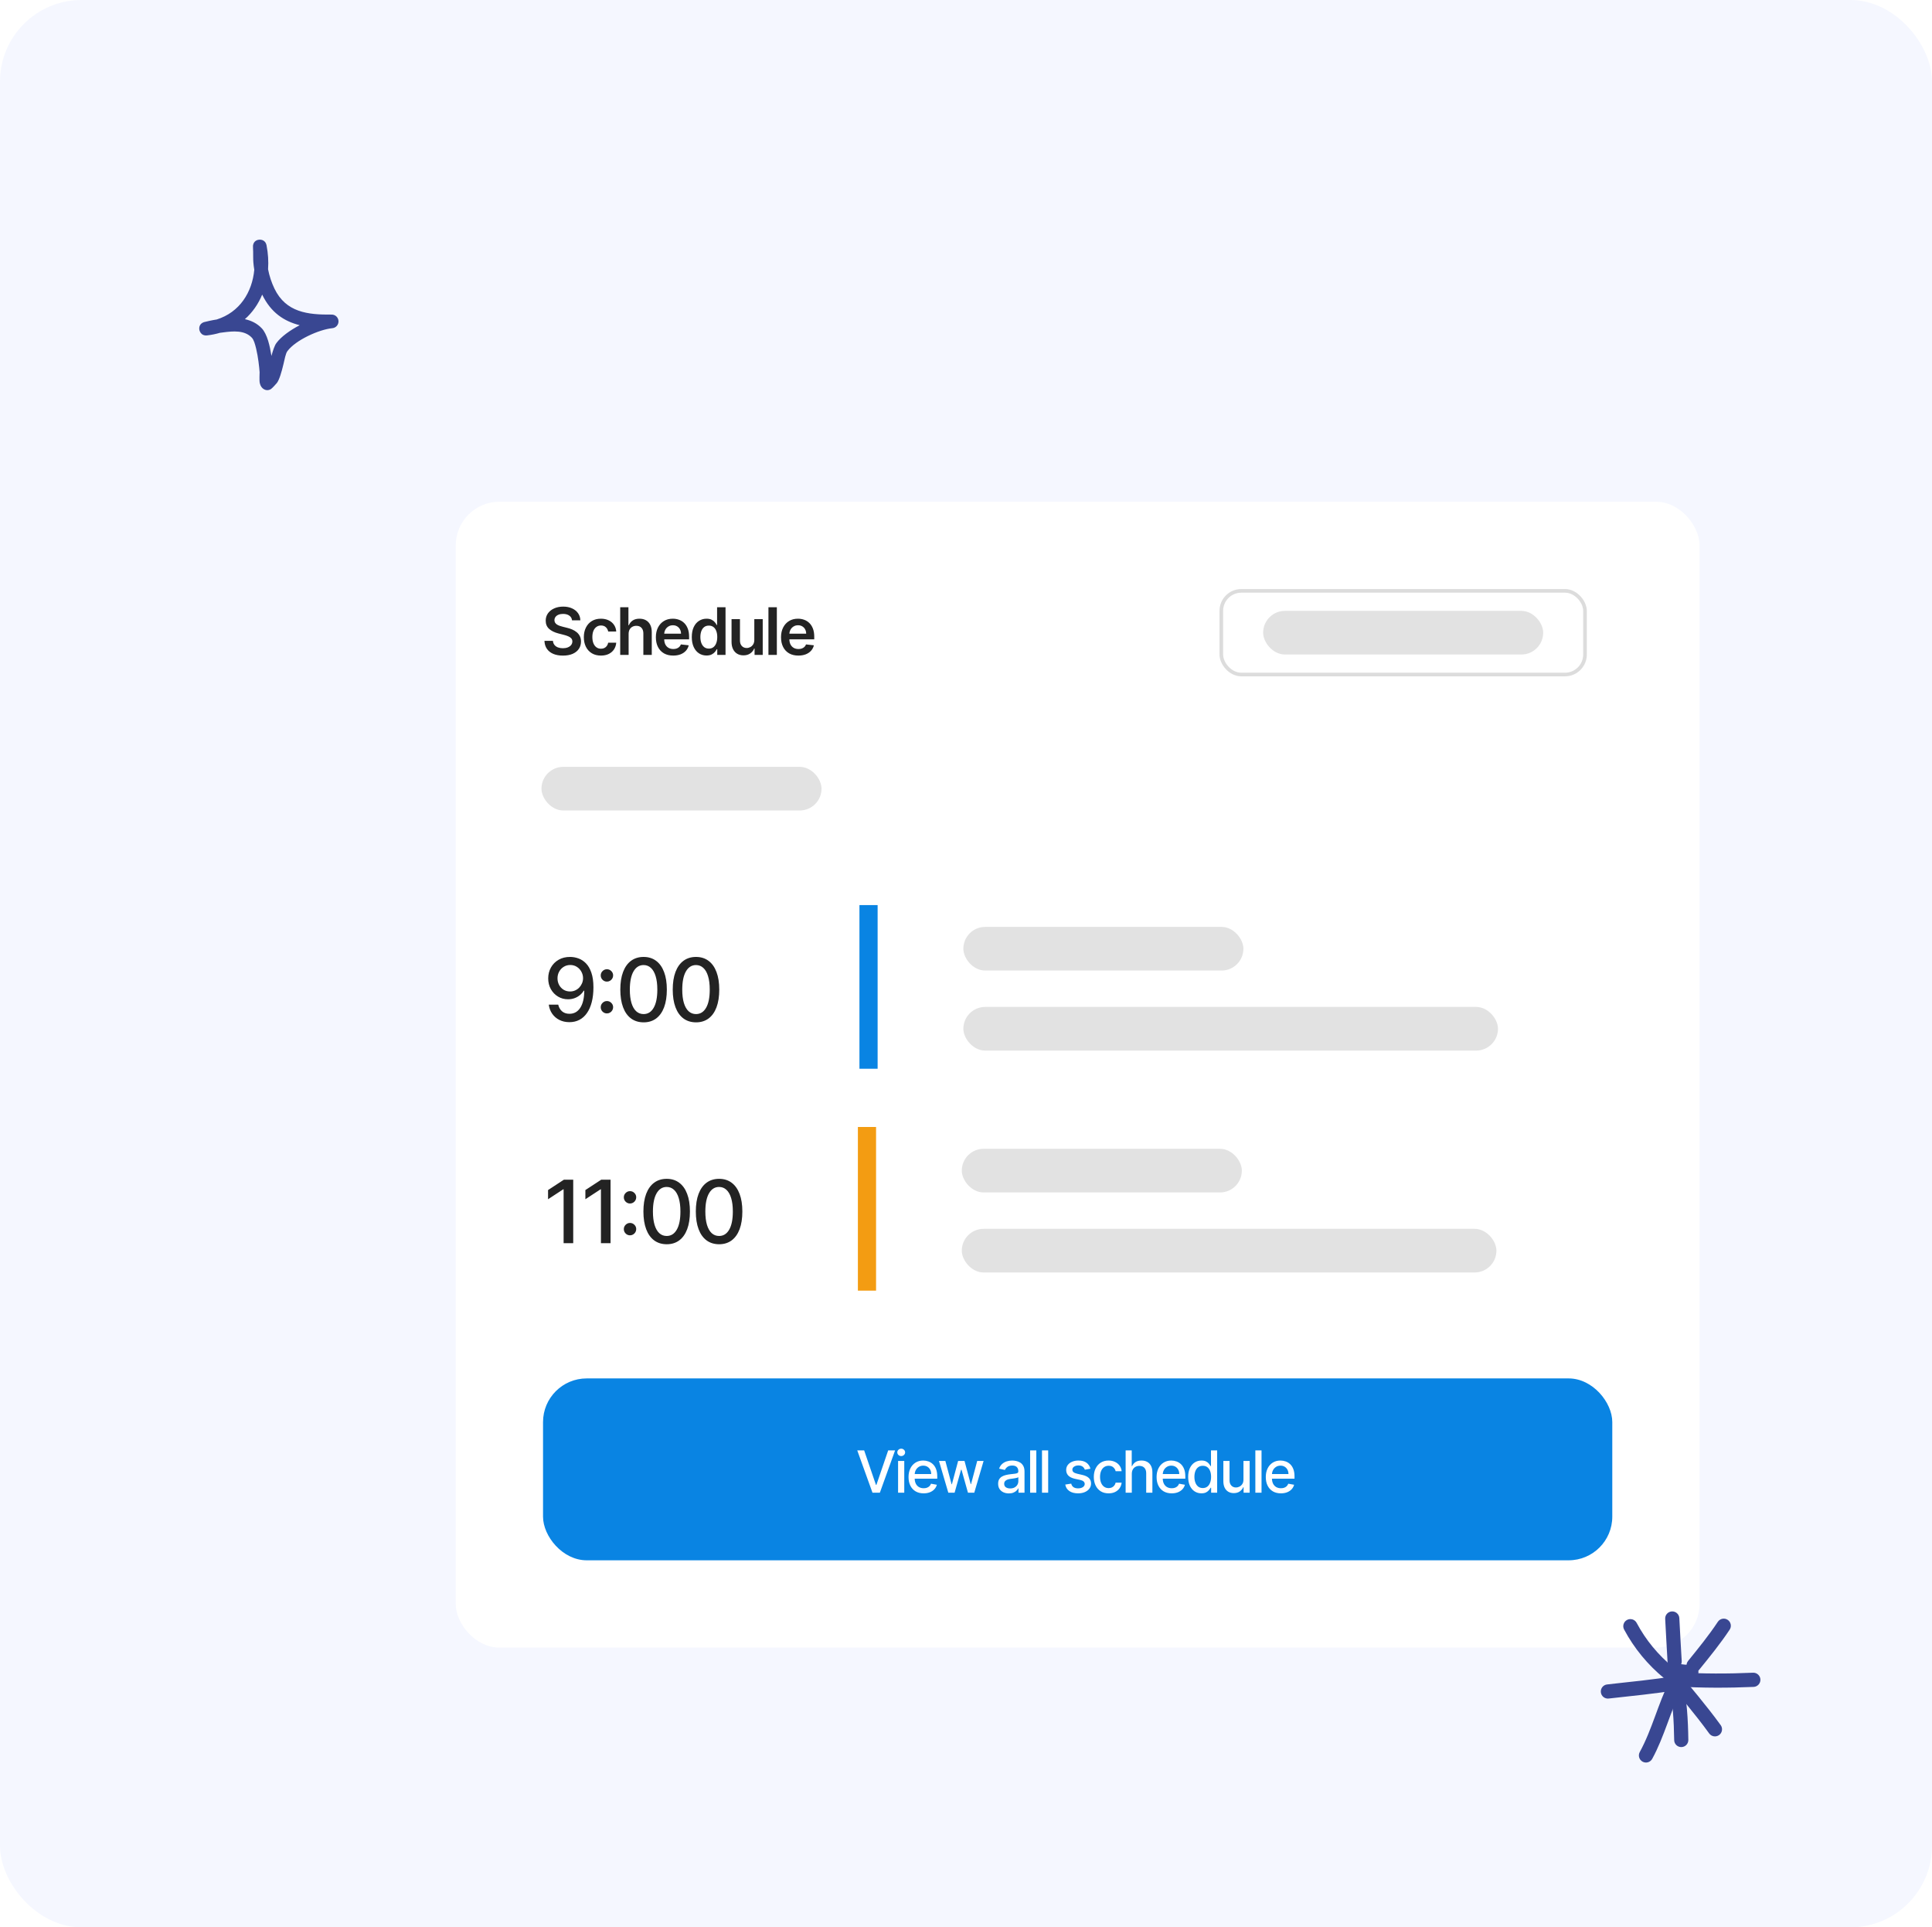 <svg width="379" height="378" viewBox="0 0 379 378" fill="none" xmlns="http://www.w3.org/2000/svg">
<g clip-path="url(#clip0_353_1730)">
<rect width="379" height="378" rx="16" fill="#F5F7FF"/>
<g filter="url(#filter0_d_353_1730)">
<rect x="68" y="77" width="244" height="224.737" rx="8.561" fill="white"/>
<path d="M90.814 100.264C90.771 99.866 90.592 99.556 90.275 99.334C89.962 99.112 89.555 99.001 89.053 99.001C88.701 99.001 88.398 99.054 88.146 99.161C87.893 99.267 87.7 99.412 87.567 99.594C87.433 99.776 87.364 99.985 87.361 100.219C87.361 100.413 87.405 100.582 87.494 100.725C87.585 100.868 87.708 100.99 87.863 101.09C88.018 101.187 88.19 101.269 88.378 101.336C88.567 101.403 88.757 101.459 88.948 101.505L89.824 101.724C90.177 101.806 90.516 101.917 90.841 102.057C91.169 102.197 91.463 102.373 91.721 102.586C91.983 102.798 92.189 103.055 92.341 103.356C92.493 103.657 92.569 104.01 92.569 104.414C92.569 104.962 92.43 105.444 92.15 105.86C91.87 106.274 91.466 106.597 90.937 106.831C90.411 107.062 89.774 107.178 89.026 107.178C88.299 107.178 87.668 107.066 87.133 106.841C86.601 106.616 86.185 106.287 85.884 105.855C85.586 105.424 85.425 104.898 85.4 104.278H87.065C87.089 104.603 87.19 104.873 87.366 105.089C87.542 105.305 87.772 105.466 88.055 105.573C88.34 105.679 88.66 105.732 89.012 105.732C89.38 105.732 89.702 105.678 89.979 105.568C90.259 105.456 90.478 105.301 90.636 105.103C90.794 104.902 90.874 104.668 90.877 104.401C90.874 104.157 90.803 103.957 90.663 103.799C90.523 103.638 90.327 103.504 90.075 103.397C89.826 103.288 89.534 103.191 89.199 103.106L88.137 102.832C87.367 102.634 86.759 102.335 86.312 101.934C85.869 101.529 85.647 100.993 85.647 100.324C85.647 99.773 85.796 99.291 86.094 98.878C86.395 98.465 86.803 98.144 87.32 97.916C87.837 97.685 88.422 97.569 89.076 97.569C89.739 97.569 90.32 97.685 90.818 97.916C91.32 98.144 91.713 98.462 91.999 98.869C92.285 99.273 92.433 99.738 92.442 100.264H90.814ZM96.482 107.173C95.783 107.173 95.183 107.02 94.681 106.713C94.182 106.406 93.798 105.982 93.527 105.44C93.26 104.896 93.126 104.27 93.126 103.562C93.126 102.85 93.263 102.222 93.536 101.678C93.81 101.131 94.196 100.705 94.695 100.401C95.196 100.094 95.789 99.941 96.473 99.941C97.042 99.941 97.545 100.046 97.983 100.255C98.424 100.462 98.775 100.755 99.036 101.135C99.298 101.512 99.447 101.953 99.483 102.458H97.905C97.841 102.121 97.689 101.839 97.449 101.614C97.212 101.386 96.894 101.272 96.496 101.272C96.159 101.272 95.862 101.363 95.607 101.546C95.351 101.725 95.152 101.984 95.009 102.321C94.869 102.659 94.799 103.063 94.799 103.534C94.799 104.012 94.869 104.422 95.009 104.766C95.149 105.106 95.345 105.369 95.598 105.554C95.853 105.737 96.152 105.828 96.496 105.828C96.739 105.828 96.957 105.783 97.148 105.691C97.343 105.597 97.505 105.462 97.636 105.285C97.767 105.109 97.856 104.895 97.905 104.642H99.483C99.444 105.138 99.298 105.577 99.045 105.96C98.793 106.34 98.449 106.638 98.015 106.854C97.58 107.067 97.069 107.173 96.482 107.173ZM101.912 102.932V107.037H100.261V97.697H101.875V101.222H101.957C102.121 100.827 102.375 100.515 102.719 100.287C103.065 100.056 103.506 99.941 104.041 99.941C104.528 99.941 104.952 100.042 105.314 100.246C105.675 100.45 105.955 100.748 106.153 101.14C106.353 101.532 106.454 102.011 106.454 102.577V107.037H104.803V102.832C104.803 102.361 104.681 101.994 104.438 101.733C104.198 101.468 103.86 101.336 103.426 101.336C103.134 101.336 102.872 101.4 102.641 101.528C102.413 101.652 102.234 101.833 102.103 102.07C101.975 102.307 101.912 102.595 101.912 102.932ZM110.66 107.173C109.957 107.173 109.351 107.028 108.84 106.736C108.332 106.441 107.942 106.024 107.668 105.486C107.394 104.945 107.258 104.308 107.258 103.575C107.258 102.855 107.394 102.222 107.668 101.678C107.945 101.131 108.331 100.705 108.826 100.401C109.322 100.094 109.904 99.941 110.573 99.941C111.005 99.941 111.412 100.011 111.795 100.15C112.181 100.287 112.522 100.5 112.817 100.789C113.115 101.078 113.349 101.446 113.519 101.892C113.689 102.336 113.775 102.865 113.775 103.48V103.986H108.033V102.873H112.192C112.189 102.557 112.121 102.276 111.987 102.029C111.853 101.78 111.666 101.584 111.426 101.441C111.189 101.298 110.912 101.227 110.596 101.227C110.258 101.227 109.962 101.309 109.707 101.473C109.451 101.634 109.252 101.847 109.109 102.111C108.969 102.373 108.898 102.66 108.895 102.973V103.945C108.895 104.352 108.969 104.702 109.118 104.994C109.267 105.282 109.476 105.504 109.743 105.659C110.011 105.811 110.324 105.887 110.683 105.887C110.923 105.887 111.14 105.854 111.335 105.787C111.529 105.717 111.698 105.615 111.841 105.482C111.984 105.348 112.092 105.182 112.165 104.984L113.706 105.158C113.609 105.565 113.423 105.921 113.15 106.225C112.879 106.526 112.533 106.76 112.11 106.927C111.687 107.091 111.204 107.173 110.66 107.173ZM117.193 107.16C116.642 107.16 116.15 107.018 115.715 106.736C115.28 106.453 114.937 106.042 114.684 105.504C114.432 104.966 114.306 104.313 114.306 103.543C114.306 102.765 114.434 102.108 114.689 101.573C114.947 101.035 115.296 100.629 115.733 100.356C116.171 100.079 116.659 99.941 117.197 99.941C117.608 99.941 117.945 100.011 118.21 100.15C118.474 100.287 118.684 100.453 118.839 100.647C118.994 100.839 119.114 101.02 119.199 101.19H119.268V97.697H120.923V107.037H119.3V105.933H119.199C119.114 106.103 118.991 106.284 118.83 106.476C118.669 106.664 118.456 106.825 118.191 106.959C117.927 107.093 117.594 107.16 117.193 107.16ZM117.653 105.805C118.003 105.805 118.301 105.711 118.547 105.523C118.793 105.331 118.98 105.065 119.108 104.724C119.236 104.384 119.3 103.987 119.3 103.534C119.3 103.081 119.236 102.688 119.108 102.353C118.983 102.019 118.798 101.759 118.552 101.573C118.308 101.388 118.009 101.295 117.653 101.295C117.285 101.295 116.978 101.391 116.732 101.582C116.486 101.774 116.3 102.038 116.176 102.376C116.051 102.713 115.989 103.099 115.989 103.534C115.989 103.972 116.051 104.363 116.176 104.706C116.303 105.047 116.49 105.316 116.737 105.513C116.986 105.708 117.291 105.805 117.653 105.805ZM126.569 104.091V100.032H128.22V107.037H126.619V105.792H126.546C126.388 106.184 126.128 106.505 125.766 106.754C125.408 107.003 124.965 107.128 124.439 107.128C123.98 107.128 123.574 107.026 123.222 106.822C122.872 106.616 122.598 106.316 122.401 105.924C122.203 105.529 122.104 105.051 122.104 104.492V100.032H123.755V104.237C123.755 104.68 123.877 105.033 124.12 105.295C124.363 105.556 124.683 105.687 125.078 105.687C125.321 105.687 125.557 105.627 125.785 105.509C126.013 105.39 126.2 105.214 126.346 104.98C126.495 104.743 126.569 104.446 126.569 104.091ZM130.99 97.697V107.037H129.34V97.697H130.99ZM135.211 107.173C134.509 107.173 133.902 107.028 133.392 106.736C132.884 106.441 132.493 106.024 132.22 105.486C131.946 104.945 131.809 104.308 131.809 103.575C131.809 102.855 131.946 102.222 132.22 101.678C132.496 101.131 132.882 100.705 133.378 100.401C133.874 100.094 134.456 99.941 135.125 99.941C135.556 99.941 135.964 100.011 136.347 100.15C136.733 100.287 137.073 100.5 137.368 100.789C137.666 101.078 137.9 101.446 138.071 101.892C138.241 102.336 138.326 102.865 138.326 103.48V103.986H132.584V102.873H136.744C136.741 102.557 136.672 102.276 136.538 102.029C136.405 101.78 136.218 101.584 135.977 101.441C135.74 101.298 135.464 101.227 135.147 101.227C134.81 101.227 134.514 101.309 134.258 101.473C134.003 101.634 133.804 101.847 133.661 102.111C133.521 102.373 133.449 102.66 133.446 102.973V103.945C133.446 104.352 133.521 104.702 133.67 104.994C133.819 105.282 134.027 105.504 134.295 105.659C134.562 105.811 134.875 105.887 135.234 105.887C135.474 105.887 135.692 105.854 135.886 105.787C136.081 105.717 136.249 105.615 136.392 105.482C136.535 105.348 136.643 105.182 136.716 104.984L138.258 105.158C138.16 105.565 137.975 105.921 137.701 106.225C137.431 106.526 137.084 106.76 136.661 106.927C136.239 107.091 135.755 107.173 135.211 107.173Z" fill="#232323"/>
<path d="M90.462 166.277C91.017 166.281 91.564 166.383 92.103 166.581C92.642 166.78 93.129 167.104 93.563 167.554C94 168.004 94.349 168.612 94.608 169.379C94.872 170.141 95.006 171.089 95.01 172.224C95.01 173.315 94.9 174.286 94.681 175.137C94.463 175.984 94.148 176.699 93.739 177.283C93.334 177.867 92.841 178.311 92.261 178.615C91.682 178.919 91.029 179.071 90.303 179.071C89.562 179.071 88.903 178.925 88.327 178.633C87.752 178.341 87.283 177.938 86.923 177.423C86.562 176.904 86.337 176.308 86.248 175.635H88.102C88.224 176.17 88.471 176.604 88.844 176.937C89.221 177.265 89.707 177.429 90.303 177.429C91.216 177.429 91.927 177.032 92.438 176.237C92.948 175.439 93.206 174.324 93.21 172.893H93.113C92.902 173.242 92.638 173.542 92.322 173.793C92.01 174.044 91.659 174.239 91.27 174.377C90.881 174.515 90.466 174.583 90.024 174.583C89.306 174.583 88.654 174.407 88.066 174.054C87.478 173.702 87.01 173.217 86.661 172.601C86.313 171.985 86.138 171.282 86.138 170.491C86.138 169.705 86.317 168.991 86.673 168.351C87.034 167.71 87.537 167.204 88.181 166.831C88.83 166.454 89.59 166.269 90.462 166.277ZM90.468 167.858C89.993 167.858 89.566 167.976 89.185 168.211C88.808 168.442 88.51 168.756 88.291 169.154C88.072 169.547 87.962 169.985 87.962 170.467C87.962 170.949 88.068 171.387 88.279 171.78C88.493 172.169 88.785 172.48 89.154 172.711C89.527 172.938 89.953 173.051 90.431 173.051C90.788 173.051 91.12 172.982 91.428 172.844C91.736 172.707 92.006 172.516 92.237 172.273C92.468 172.026 92.648 171.746 92.778 171.434C92.908 171.122 92.973 170.793 92.973 170.449C92.973 169.991 92.863 169.565 92.644 169.172C92.43 168.779 92.134 168.462 91.757 168.223C91.38 167.98 90.95 167.858 90.468 167.858ZM97.658 177.356C97.326 177.356 97.04 177.239 96.801 177.004C96.561 176.764 96.442 176.477 96.442 176.14C96.442 175.808 96.561 175.524 96.801 175.289C97.04 175.05 97.326 174.93 97.658 174.93C97.99 174.93 98.276 175.05 98.515 175.289C98.754 175.524 98.874 175.808 98.874 176.14C98.874 176.363 98.817 176.568 98.704 176.754C98.594 176.937 98.448 177.083 98.266 177.192C98.084 177.301 97.881 177.356 97.658 177.356ZM97.658 171.118C97.326 171.118 97.04 171 96.801 170.765C96.561 170.526 96.442 170.238 96.442 169.901C96.442 169.569 96.561 169.285 96.801 169.05C97.04 168.811 97.326 168.691 97.658 168.691C97.99 168.691 98.276 168.811 98.515 169.05C98.754 169.285 98.874 169.569 98.874 169.901C98.874 170.124 98.817 170.329 98.704 170.516C98.594 170.698 98.448 170.844 98.266 170.953C98.084 171.063 97.881 171.118 97.658 171.118ZM104.85 179.107C103.889 179.103 103.068 178.85 102.387 178.347C101.706 177.845 101.185 177.113 100.825 176.152C100.464 175.192 100.283 174.034 100.283 172.68C100.283 171.33 100.464 170.177 100.825 169.22C101.189 168.264 101.712 167.534 102.393 167.031C103.079 166.529 103.897 166.277 104.85 166.277C105.803 166.277 106.619 166.531 107.3 167.037C107.981 167.54 108.502 168.27 108.863 169.226C109.228 170.179 109.41 171.33 109.41 172.68C109.41 174.038 109.23 175.198 108.869 176.158C108.508 177.115 107.988 177.847 107.307 178.353C106.625 178.856 105.807 179.107 104.85 179.107ZM104.85 177.484C105.693 177.484 106.352 177.072 106.826 176.25C107.304 175.427 107.544 174.237 107.544 172.68C107.544 171.647 107.434 170.773 107.215 170.06C107 169.342 106.69 168.799 106.285 168.43C105.884 168.057 105.405 167.871 104.85 167.871C104.011 167.871 103.352 168.284 102.874 169.111C102.395 169.938 102.154 171.128 102.15 172.68C102.15 173.718 102.258 174.596 102.472 175.313C102.691 176.027 103.001 176.568 103.403 176.937C103.804 177.301 104.287 177.484 104.85 177.484ZM115.132 179.107C114.172 179.103 113.351 178.85 112.67 178.347C111.989 177.845 111.468 177.113 111.107 176.152C110.746 175.192 110.566 174.034 110.566 172.68C110.566 171.33 110.746 170.177 111.107 169.22C111.472 168.264 111.995 167.534 112.676 167.031C113.361 166.529 114.18 166.277 115.132 166.277C116.085 166.277 116.902 166.531 117.583 167.037C118.264 167.54 118.785 168.27 119.146 169.226C119.51 170.179 119.693 171.33 119.693 172.68C119.693 174.038 119.512 175.198 119.152 176.158C118.791 177.115 118.27 177.847 117.589 178.353C116.908 178.856 116.089 179.107 115.132 179.107ZM115.132 177.484C115.976 177.484 116.634 177.072 117.109 176.25C117.587 175.427 117.826 174.237 117.826 172.68C117.826 171.647 117.717 170.773 117.498 170.06C117.283 169.342 116.973 168.799 116.567 168.43C116.166 168.057 115.688 167.871 115.132 167.871C114.293 167.871 113.635 168.284 113.156 169.111C112.678 169.938 112.437 171.128 112.433 172.68C112.433 173.718 112.54 174.596 112.755 175.313C112.974 176.027 113.284 176.568 113.685 176.937C114.086 177.301 114.569 177.484 115.132 177.484Z" fill="#232323"/>
<path d="M91.045 209.968V222.421H89.16V211.853H89.087L86.108 213.799V211.999L89.215 209.968H91.045ZM98.368 209.968V222.421H96.483V211.853H96.41L93.43 213.799V211.999L96.538 209.968H98.368ZM102.188 220.877C101.856 220.877 101.57 220.759 101.331 220.524C101.092 220.285 100.972 219.997 100.972 219.66C100.972 219.328 101.092 219.044 101.331 218.809C101.57 218.57 101.856 218.45 102.188 218.45C102.521 218.45 102.806 218.57 103.046 218.809C103.285 219.044 103.404 219.328 103.404 219.66C103.404 219.883 103.348 220.088 103.234 220.275C103.125 220.457 102.979 220.603 102.796 220.712C102.614 220.822 102.411 220.877 102.188 220.877ZM102.188 214.638C101.856 214.638 101.57 214.52 101.331 214.285C101.092 214.046 100.972 213.758 100.972 213.422C100.972 213.089 101.092 212.806 101.331 212.571C101.57 212.331 101.856 212.212 102.188 212.212C102.521 212.212 102.806 212.331 103.046 212.571C103.285 212.806 103.404 213.089 103.404 213.422C103.404 213.645 103.348 213.849 103.234 214.036C103.125 214.218 102.979 214.364 102.796 214.474C102.614 214.583 102.411 214.638 102.188 214.638ZM109.38 222.628C108.419 222.624 107.599 222.37 106.918 221.868C106.237 221.365 105.716 220.633 105.355 219.673C104.994 218.712 104.814 217.555 104.814 216.201C104.814 214.851 104.994 213.697 105.355 212.741C105.72 211.784 106.243 211.054 106.924 210.552C107.609 210.049 108.428 209.798 109.38 209.798C110.333 209.798 111.15 210.051 111.831 210.558C112.512 211.061 113.033 211.79 113.393 212.747C113.758 213.699 113.941 214.851 113.941 216.201C113.941 217.559 113.76 218.718 113.399 219.679C113.039 220.635 112.518 221.367 111.837 221.874C111.156 222.376 110.337 222.628 109.38 222.628ZM109.38 221.004C110.223 221.004 110.882 220.593 111.356 219.77C111.835 218.947 112.074 217.757 112.074 216.201C112.074 215.167 111.964 214.293 111.745 213.58C111.531 212.862 111.221 212.319 110.815 211.95C110.414 211.577 109.936 211.391 109.38 211.391C108.541 211.391 107.882 211.804 107.404 212.631C106.926 213.458 106.684 214.648 106.68 216.201C106.68 217.238 106.788 218.116 107.003 218.834C107.222 219.547 107.532 220.088 107.933 220.457C108.334 220.822 108.817 221.004 109.38 221.004ZM119.663 222.628C118.702 222.624 117.881 222.37 117.2 221.868C116.519 221.365 115.998 220.633 115.637 219.673C115.276 218.712 115.096 217.555 115.096 216.201C115.096 214.851 115.276 213.697 115.637 212.741C116.002 211.784 116.525 211.054 117.206 210.552C117.891 210.049 118.71 209.798 119.663 209.798C120.615 209.798 121.432 210.051 122.113 210.558C122.794 211.061 123.315 211.79 123.676 212.747C124.041 213.699 124.223 214.851 124.223 216.201C124.223 217.559 124.043 218.718 123.682 219.679C123.321 220.635 122.8 221.367 122.119 221.874C121.438 222.376 120.619 222.628 119.663 222.628ZM119.663 221.004C120.506 221.004 121.164 220.593 121.639 219.77C122.117 218.947 122.356 217.757 122.356 216.201C122.356 215.167 122.247 214.293 122.028 213.58C121.813 212.862 121.503 212.319 121.098 211.95C120.696 211.577 120.218 211.391 119.663 211.391C118.823 211.391 118.165 211.804 117.686 212.631C117.208 213.458 116.967 214.648 116.963 216.201C116.963 217.238 117.07 218.116 117.285 218.834C117.504 219.547 117.814 220.088 118.215 220.457C118.617 220.822 119.099 221.004 119.663 221.004Z" fill="#232323"/>
<rect x="167.577" y="176.083" width="104.877" height="8.561" rx="4.281" fill="#E2E2E2"/>
<rect x="167.577" y="160.387" width="54.936" height="8.561" rx="4.281" fill="#E2E2E2"/>
<rect x="167.271" y="219.604" width="104.877" height="8.561" rx="4.281" fill="#E2E2E2"/>
<rect x="167.271" y="203.908" width="54.936" height="8.561" rx="4.281" fill="#E2E2E2"/>
<rect x="147.193" y="156.107" width="3.567" height="32.105" fill="#0984E3"/>
<rect x="146.887" y="199.627" width="3.567" height="32.105" fill="#F39C12"/>
<rect x="85.123" y="248.942" width="209.754" height="35.672" rx="8.561" fill="#0984E3"/>
<path d="M148.117 263.055L150.428 269.816H150.521L152.832 263.055H154.186L151.198 271.357H149.751L146.763 263.055H148.117ZM154.773 271.357V265.13H155.986V271.357H154.773ZM155.386 264.17C155.175 264.17 154.994 264.099 154.842 263.959C154.694 263.816 154.619 263.645 154.619 263.448C154.619 263.248 154.694 263.078 154.842 262.937C154.994 262.794 155.175 262.722 155.386 262.722C155.596 262.722 155.776 262.794 155.925 262.937C156.076 263.078 156.152 263.248 156.152 263.448C156.152 263.645 156.076 263.816 155.925 263.959C155.776 264.099 155.596 264.17 155.386 264.17ZM159.786 271.482C159.173 271.482 158.644 271.351 158.201 271.089C157.76 270.824 157.42 270.453 157.179 269.975C156.942 269.493 156.823 268.93 156.823 268.284C156.823 267.646 156.942 267.084 157.179 266.598C157.42 266.111 157.755 265.732 158.185 265.459C158.617 265.186 159.123 265.049 159.701 265.049C160.052 265.049 160.393 265.107 160.722 265.224C161.052 265.34 161.348 265.522 161.61 265.771C161.872 266.019 162.079 266.342 162.23 266.74C162.382 267.134 162.457 267.614 162.457 268.179V268.608H157.508V267.7H161.27C161.27 267.381 161.205 267.099 161.075 266.853C160.945 266.605 160.763 266.409 160.528 266.265C160.295 266.122 160.022 266.051 159.709 266.051C159.368 266.051 159.071 266.134 158.817 266.302C158.566 266.467 158.371 266.683 158.233 266.95C158.098 267.215 158.031 267.503 158.031 267.814V268.523C158.031 268.939 158.104 269.293 158.25 269.585C158.398 269.877 158.605 270.1 158.87 270.254C159.135 270.406 159.444 270.481 159.798 270.481C160.028 270.481 160.237 270.449 160.426 270.384C160.616 270.316 160.779 270.216 160.917 270.084C161.055 269.952 161.16 269.788 161.233 269.593L162.38 269.8C162.288 270.138 162.124 270.434 161.886 270.688C161.651 270.939 161.355 271.135 160.998 271.276C160.644 271.414 160.24 271.482 159.786 271.482ZM164.627 271.357L162.795 265.13H164.048L165.268 269.703H165.329L166.553 265.13H167.805L169.021 269.683H169.082L170.294 265.13H171.547L169.719 271.357H168.482L167.218 266.861H167.124L165.86 271.357H164.627ZM176.503 271.495C176.108 271.495 175.751 271.422 175.433 271.276C175.114 271.127 174.861 270.912 174.675 270.631C174.491 270.35 174.399 270.006 174.399 269.598C174.399 269.246 174.466 268.957 174.602 268.73C174.737 268.503 174.919 268.323 175.149 268.191C175.379 268.058 175.635 267.958 175.919 267.891C176.203 267.823 176.492 267.772 176.787 267.737C177.159 267.694 177.462 267.658 177.695 267.631C177.927 267.602 178.096 267.554 178.201 267.49C178.307 267.425 178.359 267.319 178.359 267.173V267.145C178.359 266.791 178.259 266.517 178.059 266.322C177.862 266.128 177.568 266.03 177.176 266.03C176.768 266.03 176.446 266.121 176.211 266.302C175.979 266.48 175.818 266.679 175.729 266.898L174.589 266.638C174.725 266.26 174.922 265.955 175.181 265.722C175.443 265.487 175.745 265.317 176.085 265.211C176.426 265.103 176.784 265.049 177.159 265.049C177.408 265.049 177.672 265.079 177.95 265.138C178.231 265.195 178.493 265.301 178.736 265.455C178.982 265.609 179.184 265.829 179.34 266.115C179.497 266.399 179.575 266.768 179.575 267.222V271.357H178.392V270.506H178.343C178.265 270.662 178.147 270.816 177.99 270.968C177.834 271.119 177.632 271.245 177.386 271.345C177.141 271.445 176.846 271.495 176.503 271.495ZM176.766 270.522C177.101 270.522 177.388 270.456 177.626 270.323C177.866 270.191 178.049 270.018 178.173 269.804C178.3 269.588 178.363 269.357 178.363 269.111V268.308C178.32 268.352 178.236 268.392 178.112 268.43C177.99 268.465 177.851 268.496 177.695 268.523C177.538 268.548 177.385 268.571 177.236 268.592C177.088 268.611 176.964 268.627 176.864 268.641C176.628 268.671 176.414 268.721 176.219 268.791C176.027 268.861 175.873 268.962 175.757 269.095C175.643 269.225 175.587 269.398 175.587 269.614C175.587 269.914 175.697 270.141 175.919 270.295C176.141 270.446 176.423 270.522 176.766 270.522ZM181.888 263.055V271.357H180.676V263.055H181.888ZM184.217 263.055V271.357H183.005V263.055H184.217ZM192.507 266.65L191.409 266.845C191.363 266.705 191.29 266.571 191.19 266.444C191.093 266.317 190.96 266.213 190.793 266.132C190.625 266.051 190.416 266.01 190.164 266.01C189.821 266.01 189.535 266.087 189.305 266.241C189.075 266.392 188.96 266.588 188.96 266.829C188.96 267.037 189.037 267.204 189.191 267.331C189.345 267.459 189.594 267.563 189.937 267.644L190.926 267.871C191.499 268.003 191.926 268.207 192.207 268.483C192.488 268.758 192.629 269.116 192.629 269.557C192.629 269.93 192.521 270.262 192.305 270.554C192.091 270.843 191.792 271.07 191.409 271.235C191.028 271.4 190.586 271.482 190.083 271.482C189.386 271.482 188.817 271.334 188.377 271.037C187.936 270.737 187.666 270.311 187.566 269.76L188.737 269.581C188.81 269.887 188.96 270.118 189.187 270.274C189.414 270.429 189.71 270.506 190.075 270.506C190.472 270.506 190.79 270.423 191.028 270.258C191.265 270.091 191.384 269.887 191.384 269.646C191.384 269.452 191.311 269.288 191.165 269.156C191.022 269.023 190.802 268.923 190.505 268.856L189.451 268.625C188.87 268.492 188.44 268.281 188.162 267.992C187.886 267.703 187.748 267.337 187.748 266.894C187.748 266.526 187.851 266.205 188.056 265.929C188.262 265.653 188.545 265.438 188.908 265.284C189.27 265.128 189.685 265.049 190.152 265.049C190.825 265.049 191.355 265.195 191.741 265.487C192.128 265.776 192.383 266.164 192.507 266.65ZM196.071 271.482C195.468 271.482 194.949 271.346 194.514 271.073C194.082 270.797 193.749 270.418 193.517 269.934C193.284 269.45 193.168 268.896 193.168 268.272C193.168 267.64 193.287 267.082 193.525 266.598C193.763 266.111 194.098 265.732 194.53 265.459C194.963 265.186 195.472 265.049 196.058 265.049C196.531 265.049 196.953 265.137 197.323 265.313C197.693 265.486 197.992 265.729 198.219 266.042C198.449 266.356 198.585 266.722 198.628 267.141H197.449C197.384 266.849 197.235 266.598 197.003 266.387C196.773 266.176 196.465 266.071 196.079 266.071C195.741 266.071 195.445 266.16 195.191 266.338C194.94 266.514 194.744 266.765 194.603 267.092C194.463 267.417 194.392 267.8 194.392 268.244C194.392 268.698 194.461 269.089 194.599 269.419C194.737 269.749 194.931 270.004 195.183 270.185C195.437 270.366 195.735 270.457 196.079 270.457C196.308 270.457 196.516 270.415 196.703 270.331C196.892 270.245 197.05 270.122 197.177 269.962C197.307 269.803 197.397 269.611 197.449 269.387H198.628C198.585 269.789 198.454 270.149 198.235 270.465C198.016 270.781 197.723 271.03 197.356 271.211C196.991 271.392 196.562 271.482 196.071 271.482ZM200.623 267.66V271.357H199.411V263.055H200.607V266.144H200.684C200.83 265.809 201.053 265.542 201.353 265.345C201.653 265.148 202.044 265.049 202.528 265.049C202.955 265.049 203.328 265.137 203.647 265.313C203.969 265.488 204.217 265.751 204.393 266.099C204.571 266.445 204.66 266.877 204.66 267.396V271.357H203.448V267.542C203.448 267.086 203.331 266.732 203.096 266.48C202.861 266.226 202.534 266.099 202.115 266.099C201.828 266.099 201.572 266.16 201.345 266.282C201.12 266.403 200.943 266.582 200.814 266.817C200.687 267.049 200.623 267.33 200.623 267.66ZM208.448 271.482C207.834 271.482 207.306 271.351 206.863 271.089C206.422 270.824 206.082 270.453 205.841 269.975C205.603 269.493 205.485 268.93 205.485 268.284C205.485 267.646 205.603 267.084 205.841 266.598C206.082 266.111 206.417 265.732 206.847 265.459C207.279 265.186 207.784 265.049 208.363 265.049C208.714 265.049 209.054 265.107 209.384 265.224C209.714 265.34 210.01 265.522 210.272 265.771C210.534 266.019 210.741 266.342 210.892 266.74C211.043 267.134 211.119 267.614 211.119 268.179V268.608L206.17 268.608V267.7H209.931C209.931 267.381 209.867 267.099 209.737 266.853C209.607 266.605 209.425 266.409 209.19 266.265C208.957 266.122 208.684 266.051 208.371 266.051C208.03 266.051 207.733 266.134 207.479 266.302C207.228 266.467 207.033 266.683 206.895 266.95C206.76 267.215 206.693 267.503 206.693 267.814V268.523C206.693 268.939 206.765 269.293 206.911 269.585C207.06 269.877 207.267 270.1 207.532 270.254C207.796 270.406 208.106 270.481 208.46 270.481C208.69 270.481 208.899 270.449 209.088 270.384C209.277 270.316 209.441 270.216 209.579 270.084C209.717 269.952 209.822 269.788 209.895 269.593L211.042 269.8C210.95 270.138 210.785 270.434 210.548 270.688C210.312 270.939 210.017 271.135 209.66 271.276C209.306 271.414 208.902 271.482 208.448 271.482ZM214.281 271.478C213.778 271.478 213.33 271.35 212.935 271.093C212.543 270.834 212.235 270.465 212.011 269.987C211.789 269.506 211.679 268.929 211.679 268.256C211.679 267.583 211.791 267.007 212.015 266.529C212.242 266.051 212.553 265.684 212.947 265.43C213.342 265.176 213.789 265.049 214.289 265.049C214.676 265.049 214.986 265.114 215.222 265.244C215.459 265.371 215.643 265.519 215.773 265.69C215.905 265.86 216.008 266.01 216.081 266.14H216.154V263.055H217.366V271.357H216.182V270.388H216.081C216.008 270.52 215.903 270.672 215.765 270.842C215.63 271.012 215.443 271.161 215.205 271.288C214.968 271.415 214.659 271.478 214.281 271.478ZM214.549 270.445C214.897 270.445 215.192 270.353 215.432 270.169C215.676 269.983 215.859 269.725 215.984 269.395C216.111 269.065 216.174 268.681 216.174 268.244C216.174 267.811 216.112 267.433 215.988 267.109C215.863 266.784 215.681 266.532 215.441 266.35C215.2 266.169 214.903 266.079 214.549 266.079C214.184 266.079 213.88 266.173 213.637 266.363C213.393 266.552 213.21 266.81 213.085 267.137C212.964 267.464 212.903 267.833 212.903 268.244C212.903 268.66 212.965 269.034 213.089 269.366C213.214 269.699 213.397 269.962 213.641 270.157C213.887 270.349 214.189 270.445 214.549 270.445ZM222.526 268.775V265.13H223.743V271.357H222.551V270.279H222.486C222.343 270.611 222.113 270.888 221.797 271.11C221.483 271.328 221.093 271.438 220.625 271.438C220.225 271.438 219.871 271.35 219.563 271.174C219.258 270.996 219.017 270.733 218.842 270.384C218.669 270.035 218.582 269.604 218.582 269.091V265.13H219.794V268.945C219.794 269.369 219.912 269.707 220.147 269.958C220.382 270.21 220.687 270.335 221.063 270.335C221.29 270.335 221.516 270.279 221.74 270.165C221.967 270.052 222.155 269.88 222.304 269.65C222.455 269.42 222.529 269.129 222.526 268.775ZM226.07 263.055V271.357H224.857V263.055H226.07ZM229.87 271.482C229.257 271.482 228.728 271.351 228.285 271.089C227.845 270.824 227.504 270.453 227.263 269.975C227.026 269.493 226.907 268.93 226.907 268.284C226.907 267.646 227.026 267.084 227.263 266.598C227.504 266.111 227.839 265.732 228.269 265.459C228.701 265.186 229.207 265.049 229.785 265.049C230.136 265.049 230.477 265.107 230.806 265.224C231.136 265.34 231.432 265.522 231.694 265.771C231.956 266.019 232.163 266.342 232.314 266.74C232.466 267.134 232.541 267.614 232.541 268.179V268.608H227.592V267.7H231.354C231.354 267.381 231.289 267.099 231.159 266.853C231.029 266.605 230.847 266.409 230.612 266.265C230.379 266.122 230.106 266.051 229.793 266.051C229.452 266.051 229.155 266.134 228.901 266.302C228.65 266.467 228.455 266.683 228.317 266.95C228.182 267.215 228.115 267.503 228.115 267.814V268.523C228.115 268.939 228.188 269.293 228.334 269.585C228.482 269.877 228.689 270.1 228.954 270.254C229.219 270.406 229.528 270.481 229.882 270.481C230.112 270.481 230.321 270.449 230.51 270.384C230.7 270.316 230.863 270.216 231.001 270.084C231.139 269.952 231.244 269.788 231.317 269.593L232.464 269.8C232.372 270.138 232.208 270.434 231.97 270.688C231.735 270.939 231.439 271.135 231.082 271.276C230.728 271.414 230.324 271.482 229.87 271.482Z" fill="white"/>
<rect x="218.181" y="94.48" width="71.345" height="16.409" rx="3.924" stroke="#232323" stroke-opacity="0.16" stroke-width="0.713"/>
<rect x="226.386" y="98.404" width="54.936" height="8.561" rx="4.281" fill="#E2E2E2"/>
<rect x="84.817" y="128.996" width="54.936" height="8.561" rx="4.281" fill="#E2E2E2"/>
</g>
<path fill-rule="evenodd" clip-rule="evenodd" d="M328.243 327.023C325.272 324.581 322.866 321.673 321.057 318.285C320.695 317.61 319.853 317.353 319.172 317.715C318.497 318.076 318.239 318.918 318.601 319.6C320.591 323.308 323.22 326.494 326.476 329.172C327.067 329.659 327.951 329.576 328.438 328.984C328.925 328.386 328.834 327.51 328.243 327.023Z" fill="#394792"/>
<path fill-rule="evenodd" clip-rule="evenodd" d="M326.659 317.513C326.812 320.323 326.951 323.134 327.125 325.944C327.174 326.71 327.834 327.294 328.6 327.245C329.365 327.196 329.949 326.536 329.901 325.77C329.727 322.967 329.587 320.163 329.434 317.353C329.393 316.59 328.732 316.002 327.967 316.045C327.201 316.088 326.61 316.746 326.659 317.513Z" fill="#394792"/>
<path fill-rule="evenodd" clip-rule="evenodd" d="M336.987 318.083C335.206 320.769 333.189 323.245 331.157 325.75C330.67 326.348 330.761 327.224 331.359 327.704C331.957 328.191 332.834 328.101 333.314 327.503C335.401 324.936 337.474 322.383 339.31 319.621C339.735 318.981 339.554 318.118 338.914 317.694C338.281 317.27 337.411 317.443 336.987 318.083Z" fill="#394792"/>
<path fill-rule="evenodd" clip-rule="evenodd" d="M343.885 328.066C339.057 328.282 333.93 328.289 329.102 327.983C328.337 327.941 327.676 328.518 327.628 329.29C327.579 330.056 328.163 330.717 328.928 330.765C333.854 331.071 339.085 331.064 344.01 330.849C344.775 330.814 345.374 330.16 345.339 329.395C345.304 328.63 344.65 328.031 343.885 328.066Z" fill="#394792"/>
<path fill-rule="evenodd" clip-rule="evenodd" d="M326.472 328.949C329.45 332.595 332.531 336.17 335.293 339.983C335.745 340.602 336.615 340.741 337.241 340.289C337.86 339.836 337.999 338.967 337.547 338.348C334.751 334.494 331.634 330.876 328.622 327.189C328.135 326.598 327.258 326.508 326.667 326.995C326.069 327.482 325.985 328.358 326.472 328.949Z" fill="#394792"/>
<path fill-rule="evenodd" clip-rule="evenodd" d="M327.374 330.007C328.153 333.805 328.369 337.437 328.424 341.284C328.431 342.049 329.064 342.661 329.83 342.654C330.602 342.64 331.214 342.014 331.2 341.242C331.144 337.214 330.915 333.423 330.101 329.444C329.941 328.692 329.211 328.205 328.452 328.365C327.701 328.518 327.214 329.256 327.374 330.007Z" fill="#394792"/>
<path fill-rule="evenodd" clip-rule="evenodd" d="M327.5 329.701C325.246 334.209 324.084 339.218 321.67 343.628C321.301 344.296 321.552 345.145 322.226 345.513C322.901 345.882 323.743 345.632 324.112 344.964C326.54 340.526 327.715 335.489 329.99 330.946C330.331 330.258 330.053 329.423 329.371 329.075C328.682 328.734 327.847 329.013 327.5 329.701Z" fill="#394792"/>
<path fill-rule="evenodd" clip-rule="evenodd" d="M328.74 328.678C324.253 329.471 319.773 329.833 315.258 330.369C314.493 330.459 313.95 331.148 314.041 331.913C314.131 332.678 314.82 333.221 315.585 333.13C320.149 332.595 324.684 332.219 329.227 331.419C329.978 331.28 330.486 330.556 330.354 329.805C330.215 329.047 329.498 328.539 328.74 328.678Z" fill="#394792"/>
<path fill-rule="evenodd" clip-rule="evenodd" d="M331.862 326.564C330.937 326.522 330.06 326.459 329.156 326.327C328.391 326.216 327.688 326.745 327.577 327.503C327.466 328.261 327.994 328.971 328.752 329.082C329.754 329.228 330.721 329.298 331.737 329.339C332.502 329.374 333.156 328.783 333.184 328.011C333.219 327.246 332.627 326.599 331.862 326.564Z" fill="#394792"/>
<path fill-rule="evenodd" clip-rule="evenodd" d="M49.883 52.912C49.803 52.435 49.742 51.964 49.703 51.492C49.644 50.785 49.681 50.073 49.66 49.366C49.651 49.066 49.615 48.283 49.629 48.171C49.76 47.191 50.552 47.041 50.783 47.014C50.895 46.998 52.045 46.869 52.293 48.144C52.597 49.703 52.694 51.273 52.587 52.81C52.838 54.117 53.268 55.419 53.835 56.598C56.093 61.285 60.394 61.741 65.055 61.698C65.772 61.687 66.367 62.249 66.404 62.962C66.442 63.68 65.909 64.301 65.195 64.366C62.59 64.617 57.968 66.707 56.37 68.882C56.035 69.337 55.841 70.435 55.584 71.512C55.225 73.007 54.798 74.485 54.319 75.107C54.248 75.203 53.375 76.189 53.114 76.334C52.489 76.676 51.988 76.478 51.703 76.296C51.419 76.114 51.097 75.755 50.968 75.16C50.834 74.539 50.948 73.264 50.927 72.991C50.851 71.999 50.652 70.055 50.248 68.383C50.03 67.484 49.797 66.653 49.413 66.241C47.989 64.714 45.712 64.939 43.795 65.191C43.575 65.217 43.354 65.25 43.135 65.276C42.354 65.507 41.525 65.678 40.65 65.78C39.327 65.935 39.109 64.719 39.098 64.639C39.073 64.462 38.981 63.551 39.978 63.187C40.087 63.15 40.889 62.973 41.199 62.903C41.629 62.807 42.065 62.732 42.502 62.662C47.017 61.258 49.47 57.316 49.883 52.912ZM51.433 57.782C53.138 61.307 55.724 63.01 58.791 63.782H58.79C56.876 64.784 55.134 66.037 54.211 67.296C53.861 67.773 53.539 68.732 53.249 69.808C53.093 68.807 52.88 67.741 52.6 66.83C52.282 65.791 51.852 64.928 51.373 64.414C50.449 63.423 49.288 62.871 48.041 62.598C49.534 61.275 50.667 59.625 51.433 57.782Z" fill="#394792"/>
</g>
<defs>
<filter id="filter0_d_353_1730" x="32.328" y="41.328" width="358.152" height="338.889" filterUnits="userSpaceOnUse" color-interpolation-filters="sRGB">
<feFlood flood-opacity="0" result="BackgroundImageFix"/>
<feColorMatrix in="SourceAlpha" type="matrix" values="0 0 0 0 0 0 0 0 0 0 0 0 0 0 0 0 0 0 127 0" result="hardAlpha"/>
<feOffset dx="21.404" dy="21.404"/>
<feGaussianBlur stdDeviation="28.538"/>
<feComposite in2="hardAlpha" operator="out"/>
<feColorMatrix type="matrix" values="0 0 0 0 0.073 0 0 0 0 0.177 0 0 0 0 0.379 0 0 0 0.1 0"/>
<feBlend mode="normal" in2="BackgroundImageFix" result="effect1_dropShadow_353_1730"/>
<feBlend mode="normal" in="SourceGraphic" in2="effect1_dropShadow_353_1730" result="shape"/>
</filter>
<clipPath id="clip0_353_1730">
<rect width="379" height="378" rx="16" fill="white"/>
</clipPath>
</defs>
</svg>

